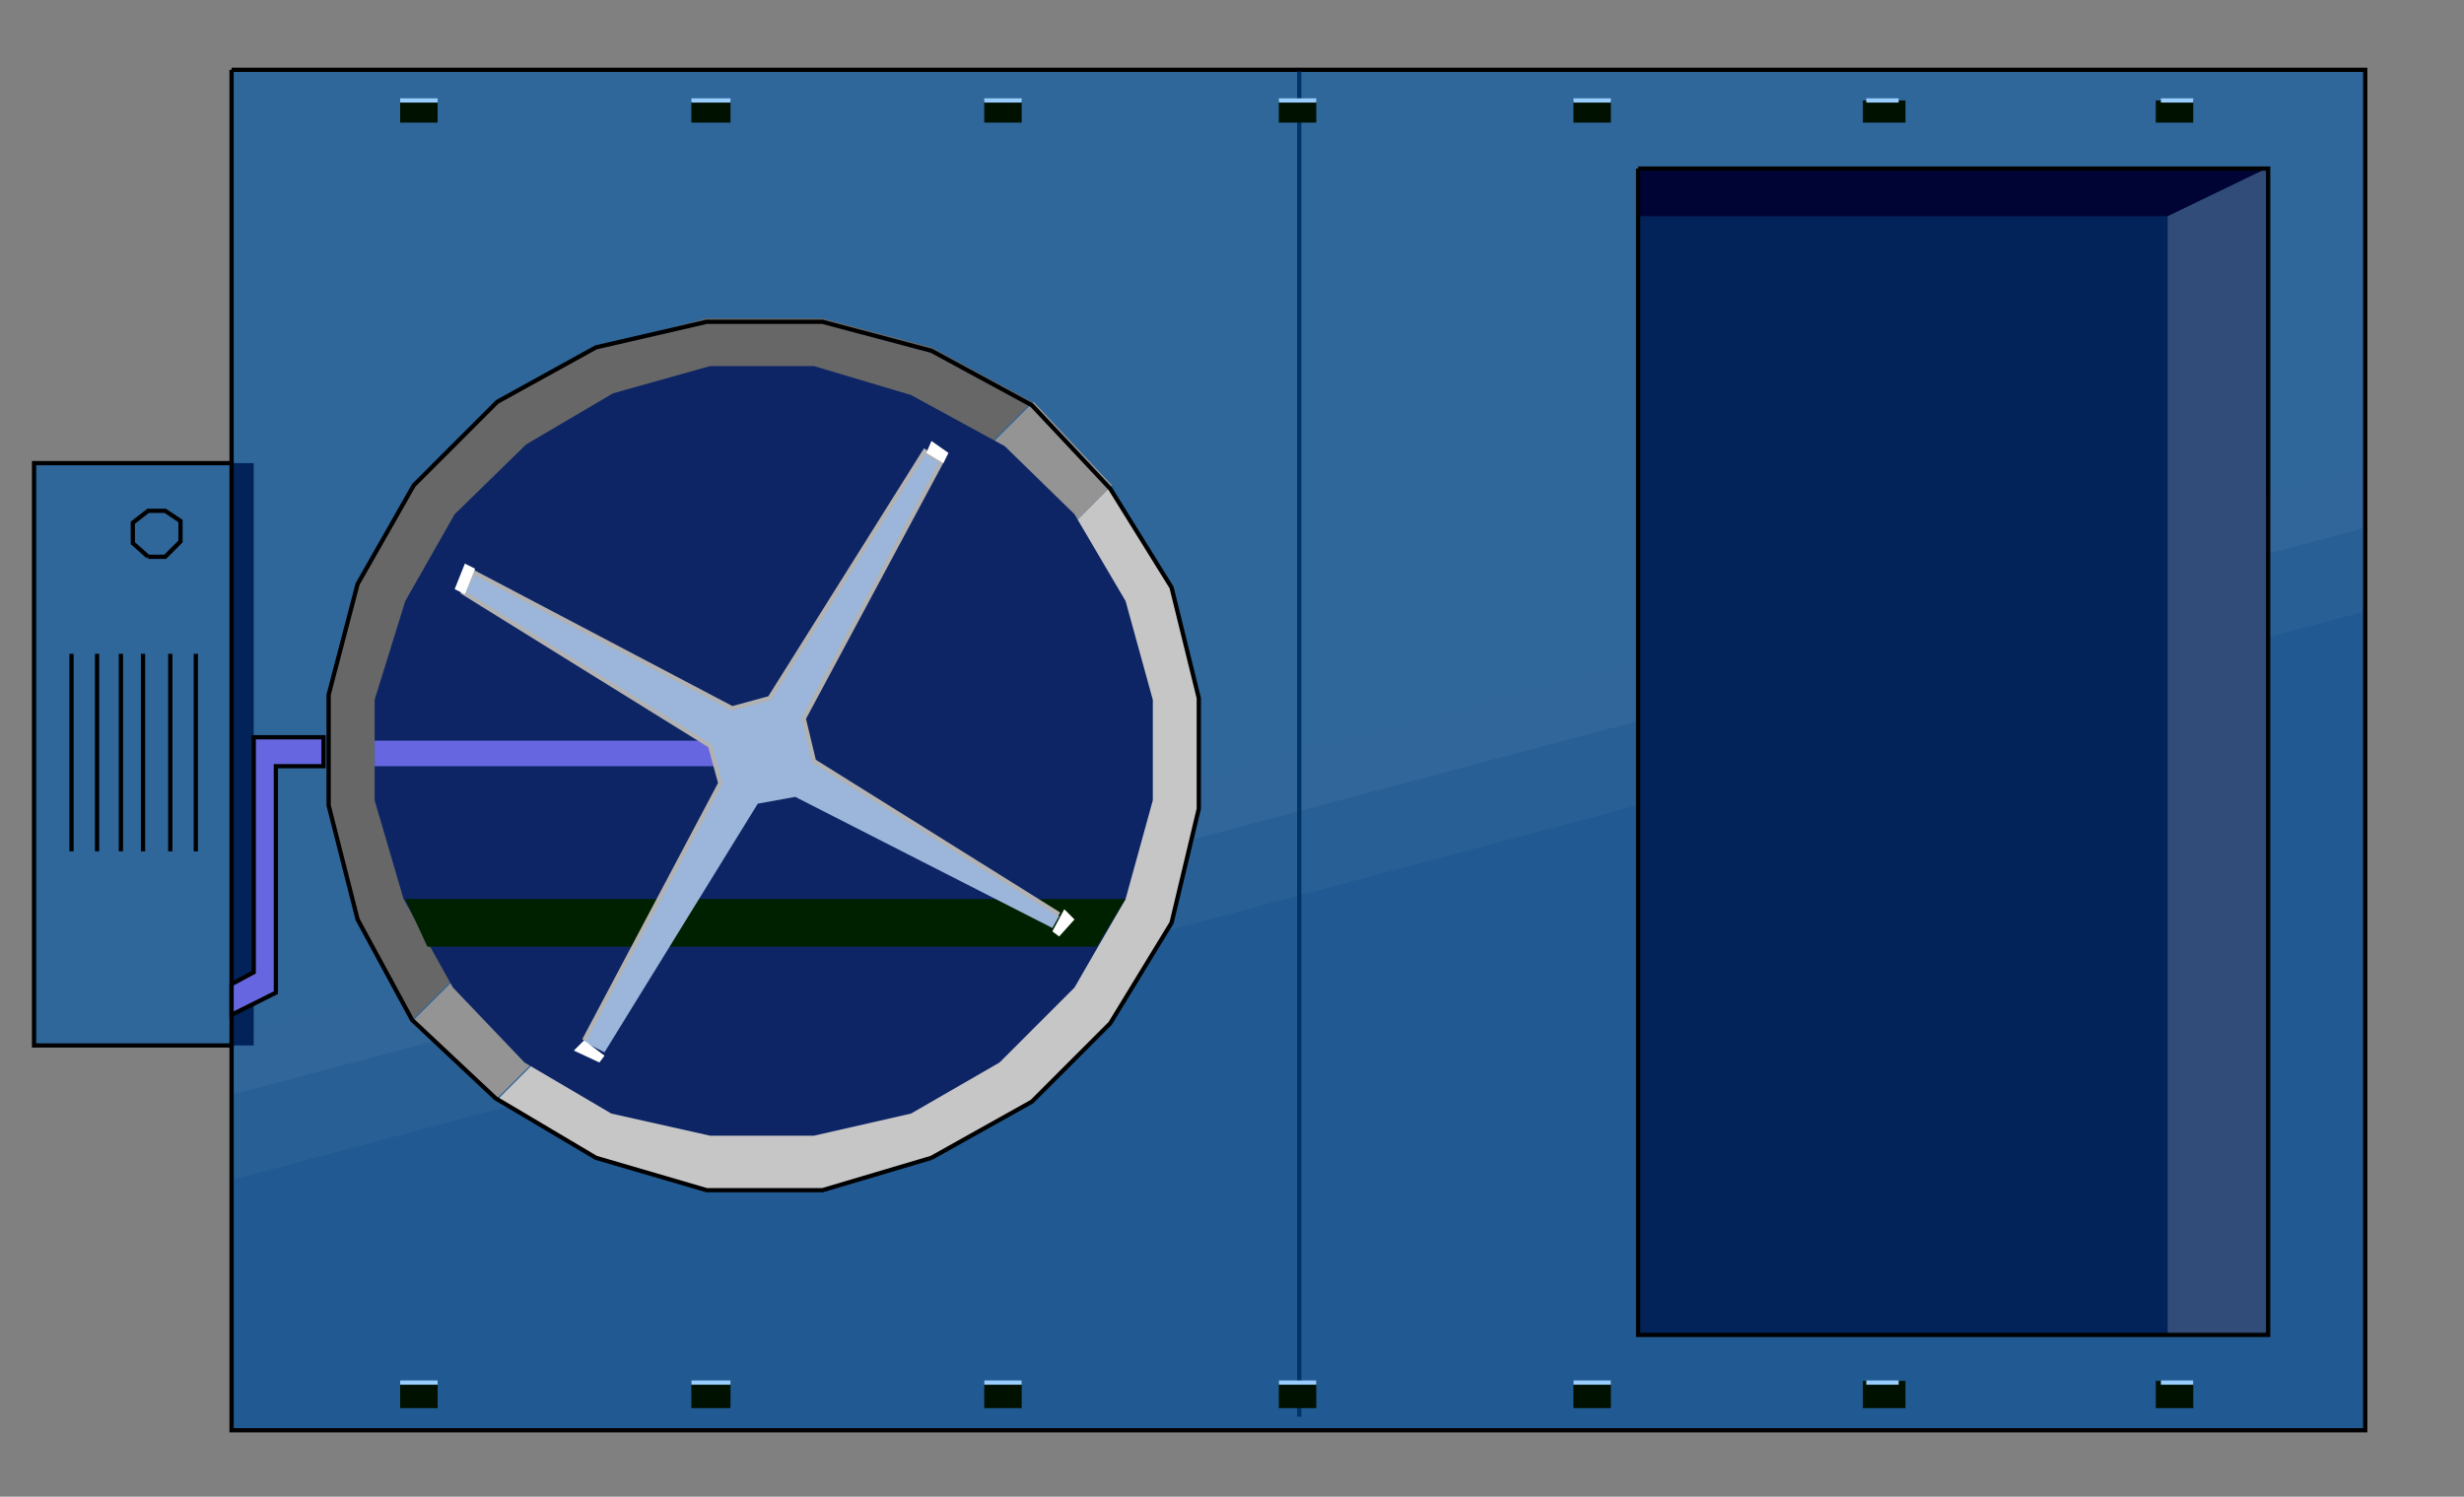 <?xml version="1.0" encoding="utf-8"?>
<!-- Generator: Adobe Illustrator 23.0.0, SVG Export Plug-In . SVG Version: 6.00 Build 0)  -->
<svg version="1.1" id="图层_1" xmlns="http://www.w3.org/2000/svg" xmlns:xlink="http://www.w3.org/1999/xlink" x="0px" y="0px"
	 viewBox="0 0 144.7 87.9" style="enable-background:new 0 0 144.7 87.9;" xml:space="preserve">
<rect x="0" y="0" width="144.7" height="87.9" fill="#808080" stroke="none"/>
<style type="text/css">
	.st0{fill:#2F679A;}
	.st1{fill:#31669A;}
	.st2{fill:#285F95;}
	.st3{fill:#215A92;}
	.st4{fill:none;stroke:#000000;stroke-width:0.25;}
	.st5{fill:#676767;}
	.st6{fill:#C6C6C6;}
	.st7{fill:#949494;}
	.st8{fill:#0E2565;}
	.st9{fill:#002100;}
	.st10{fill:#6667E0;}
	.st11{fill:#9BB6DA;}
	.st12{fill:none;stroke:#B2B2B2;stroke-width:0.25;}
	.st13{fill:#FFFFFF;}
	.st14{fill:none;stroke:#003366;stroke-width:0.25;}
	.st15{fill:#022359;}
	.st16{fill:#000435;}
	.st17{fill:#001100;}
	.st18{fill:none;stroke:#99CCFF;stroke-width:0.25;}
	.st19{fill:#2F679A;stroke:#000000;stroke-width:0.25;}
	.st20{fill:#6667E0;stroke:#000000;stroke-width:0.25;}
	.st21{fill:#314C78;}
</style>
<path class="st0" d="M13.6,84.1h125.3V4.1H13.6V84.1z"/>
<path class="st1" d="M13.6,84.1h125.3V27.5L13.6,60.8V84.1z"/>
<path class="st2" d="M13.6,84.1h125.3V31L13.6,64.3V84.1z"/>
<path class="st3" d="M13.6,84.1h125.3V35.9L13.6,69.3V84.1z"/>
<path class="st4" d="M13.6,4.1v79.9h125.3V4.1H13.6"/>
<path class="st5" d="M60.6,23.6l-5.9-3.2l-6.4-1.7h-6.8L35,20.4l-5.8,3.2l-4.9,4.9L21,34.3l-1.7,6.5v6.5L21,54l3.2,5.9L60.6,23.6z"
	/>
<path class="st6" d="M60.6,64.6l4.6-4.6l3.6-5.9l1.6-6.7v-6.5l-1.6-6.5l-3.6-5.8L29.2,64.6L35,68l6.5,1.9h6.8l6.4-1.9L60.6,64.6z"/>
<path class="st7" d="M65.3,28.5l-4.6-4.9L24.2,60l4.9,4.6L65.3,28.5z"/>
<path class="st4" d="M54.7,68l5.9-3.3l4.6-4.6l3.6-5.9l1.6-6.7v-6.5l-1.6-6.5l-3.6-5.8l-4.6-4.9l-5.9-3.2l-6.4-1.7h-6.8L35,20.4
	l-5.8,3.2l-4.9,4.9L21,34.3l-1.7,6.5v6.5L21,54l3.2,5.9l4.9,4.6L35,68l6.5,1.9h6.8L54.7,68"/>
<path class="st8" d="M58.7,62.4l4.4-4.4l3-5.2l1.6-5.8v-5.9l-1.6-5.8l-3-5.1L59,26.2l-5.5-3l-5.7-1.7h-6.1L36,23.1l-5.1,3l-4.2,4.1
	l-2.9,5.1L22,41.1v5.9l1.7,5.8l2.9,5.2l4.2,4.4l5.1,3l5.8,1.3h6.1l5.7-1.3L58.7,62.4z"/>
<path class="st9" d="M64.4,55.6l1.7-2.8H23.8l1.3,2.8H64.4z"/>
<path class="st10" d="M46.1,45v-1.5H22V45H46.1z"/>
<path class="st11" d="M61.8,54.5l0.4-0.7l-14.4-9l-0.6-2.5l8.1-15.1l-1-0.6l-9.1,14.5l-2.2,0.6l-15.2-8l-0.6,1.2l14.5,9l0.6,2.2
	l-8,15.1l1.2,0.6l9-14.6l2.2-0.4L61.8,54.5z"/>
<path class="st12" d="M62.2,53.7l-14.4-9l-0.6-2.5l8.1-15.1l-1-0.6l-9.1,14.5l-2.2,0.6l-15.2-8l-0.6,1.2l14.5,9l0.6,2.2l-8,15.1"/>
<path class="st13" d="M27.3,34.9l0.6-1.5l-0.6-0.3l-0.6,1.5L27.3,34.9z"/>
<path class="st13" d="M62.2,55l0.9-1l-0.6-0.6l-0.7,1.3L62.2,55z"/>
<path class="st13" d="M35.5,62l-1.2-0.9l-0.6,0.6l1.5,0.7L35.5,62z"/>
<path class="st13" d="M55.7,26.6l-1-0.7l-0.3,0.7l1,0.6L55.7,26.6z"/>
<path class="st14" d="M76.3,83.2v-79"/>
<path class="st15" d="M96.2,78.4h37V9.9h-37V78.4z"/>
<path class="st16" d="M133.1,9.9h-37v2.8h31.2L133.1,9.9z"/>
<path class="st17" d="M23.5,82.7h2.2v-1.6h-2.2V82.7z"/>
<path class="st17" d="M40.6,82.7h2.3v-1.6h-2.3V82.7z"/>
<path class="st17" d="M57.9,82.7H60v-1.6h-2.2V82.7z"/>
<path class="st17" d="M75.1,82.7h2.2v-1.6h-2.2V82.7z"/>
<path class="st17" d="M92.4,82.7h2.2v-1.6h-2.2V82.7z"/>
<path class="st17" d="M109.4,82.7h2.5v-1.6h-2.5V82.7z"/>
<path class="st17" d="M126.6,82.7h2.2v-1.6h-2.2V82.7z"/>
<path class="st17" d="M23.5,7.2h2.2V5.9h-2.2V7.2z"/>
<path class="st17" d="M40.6,7.2h2.3V5.9h-2.3V7.2z"/>
<path class="st17" d="M57.9,7.2H60V5.9h-2.2V7.2z"/>
<path class="st17" d="M75.1,7.2h2.2V5.9h-2.2V7.2z"/>
<path class="st17" d="M92.4,7.2h2.2V5.9h-2.2V7.2z"/>
<path class="st17" d="M109.4,7.2h2.5V5.9h-2.5V7.2z"/>
<path class="st17" d="M126.6,7.2h2.2V5.9h-2.2V7.2z"/>
<path class="st18" d="M25.7,5.9h-2.2"/>
<path class="st18" d="M42.9,5.9h-2.3"/>
<path class="st18" d="M60,5.9h-2.2"/>
<path class="st18" d="M77.3,5.9h-2.2"/>
<path class="st18" d="M94.6,5.9h-2.2"/>
<path class="st18" d="M111.5,5.9h-1.9"/>
<path class="st18" d="M128.8,5.9h-1.9"/>
<path class="st18" d="M25.7,81.2h-2.2"/>
<path class="st18" d="M42.9,81.2h-2.3"/>
<path class="st18" d="M60,81.2h-2.2"/>
<path class="st18" d="M77.3,81.2h-2.2"/>
<path class="st18" d="M94.6,81.2h-2.2"/>
<path class="st18" d="M111.5,81.2h-1.9"/>
<path class="st18" d="M128.8,81.2h-1.9"/>
<path class="st15" d="M14.9,61.4h-1.3V27.2h1.3V61.4z"/>
<path class="st19" d="M2,61.4h11.6V27.2H2V61.4z"/>
<path class="st4" d="M4.2,38.4V50"/>
<path class="st4" d="M5.7,50V38.4"/>
<path class="st4" d="M7.1,38.4V50"/>
<path class="st4" d="M8.4,50V38.4"/>
<path class="st4" d="M10,38.4V50"/>
<path class="st4" d="M11.5,50V38.4"/>
<path class="st20" d="M13.6,57.8l1.3-0.7V43.3H19V45h-2.8v13.3l-2.6,1.3V57.8z"/>
<path class="st21" d="M133.1,78.4V9.9l-5.8,2.8v65.7H133.1z"/>
<path class="st4" d="M96.2,9.9v68.5h37V9.9H96.2"/>
<path class="st4" d="M8.7,32.7h1l0.9-0.9v-1.2L9.7,30h-1l-0.9,0.7v1.2L8.7,32.7"/>
</svg>
